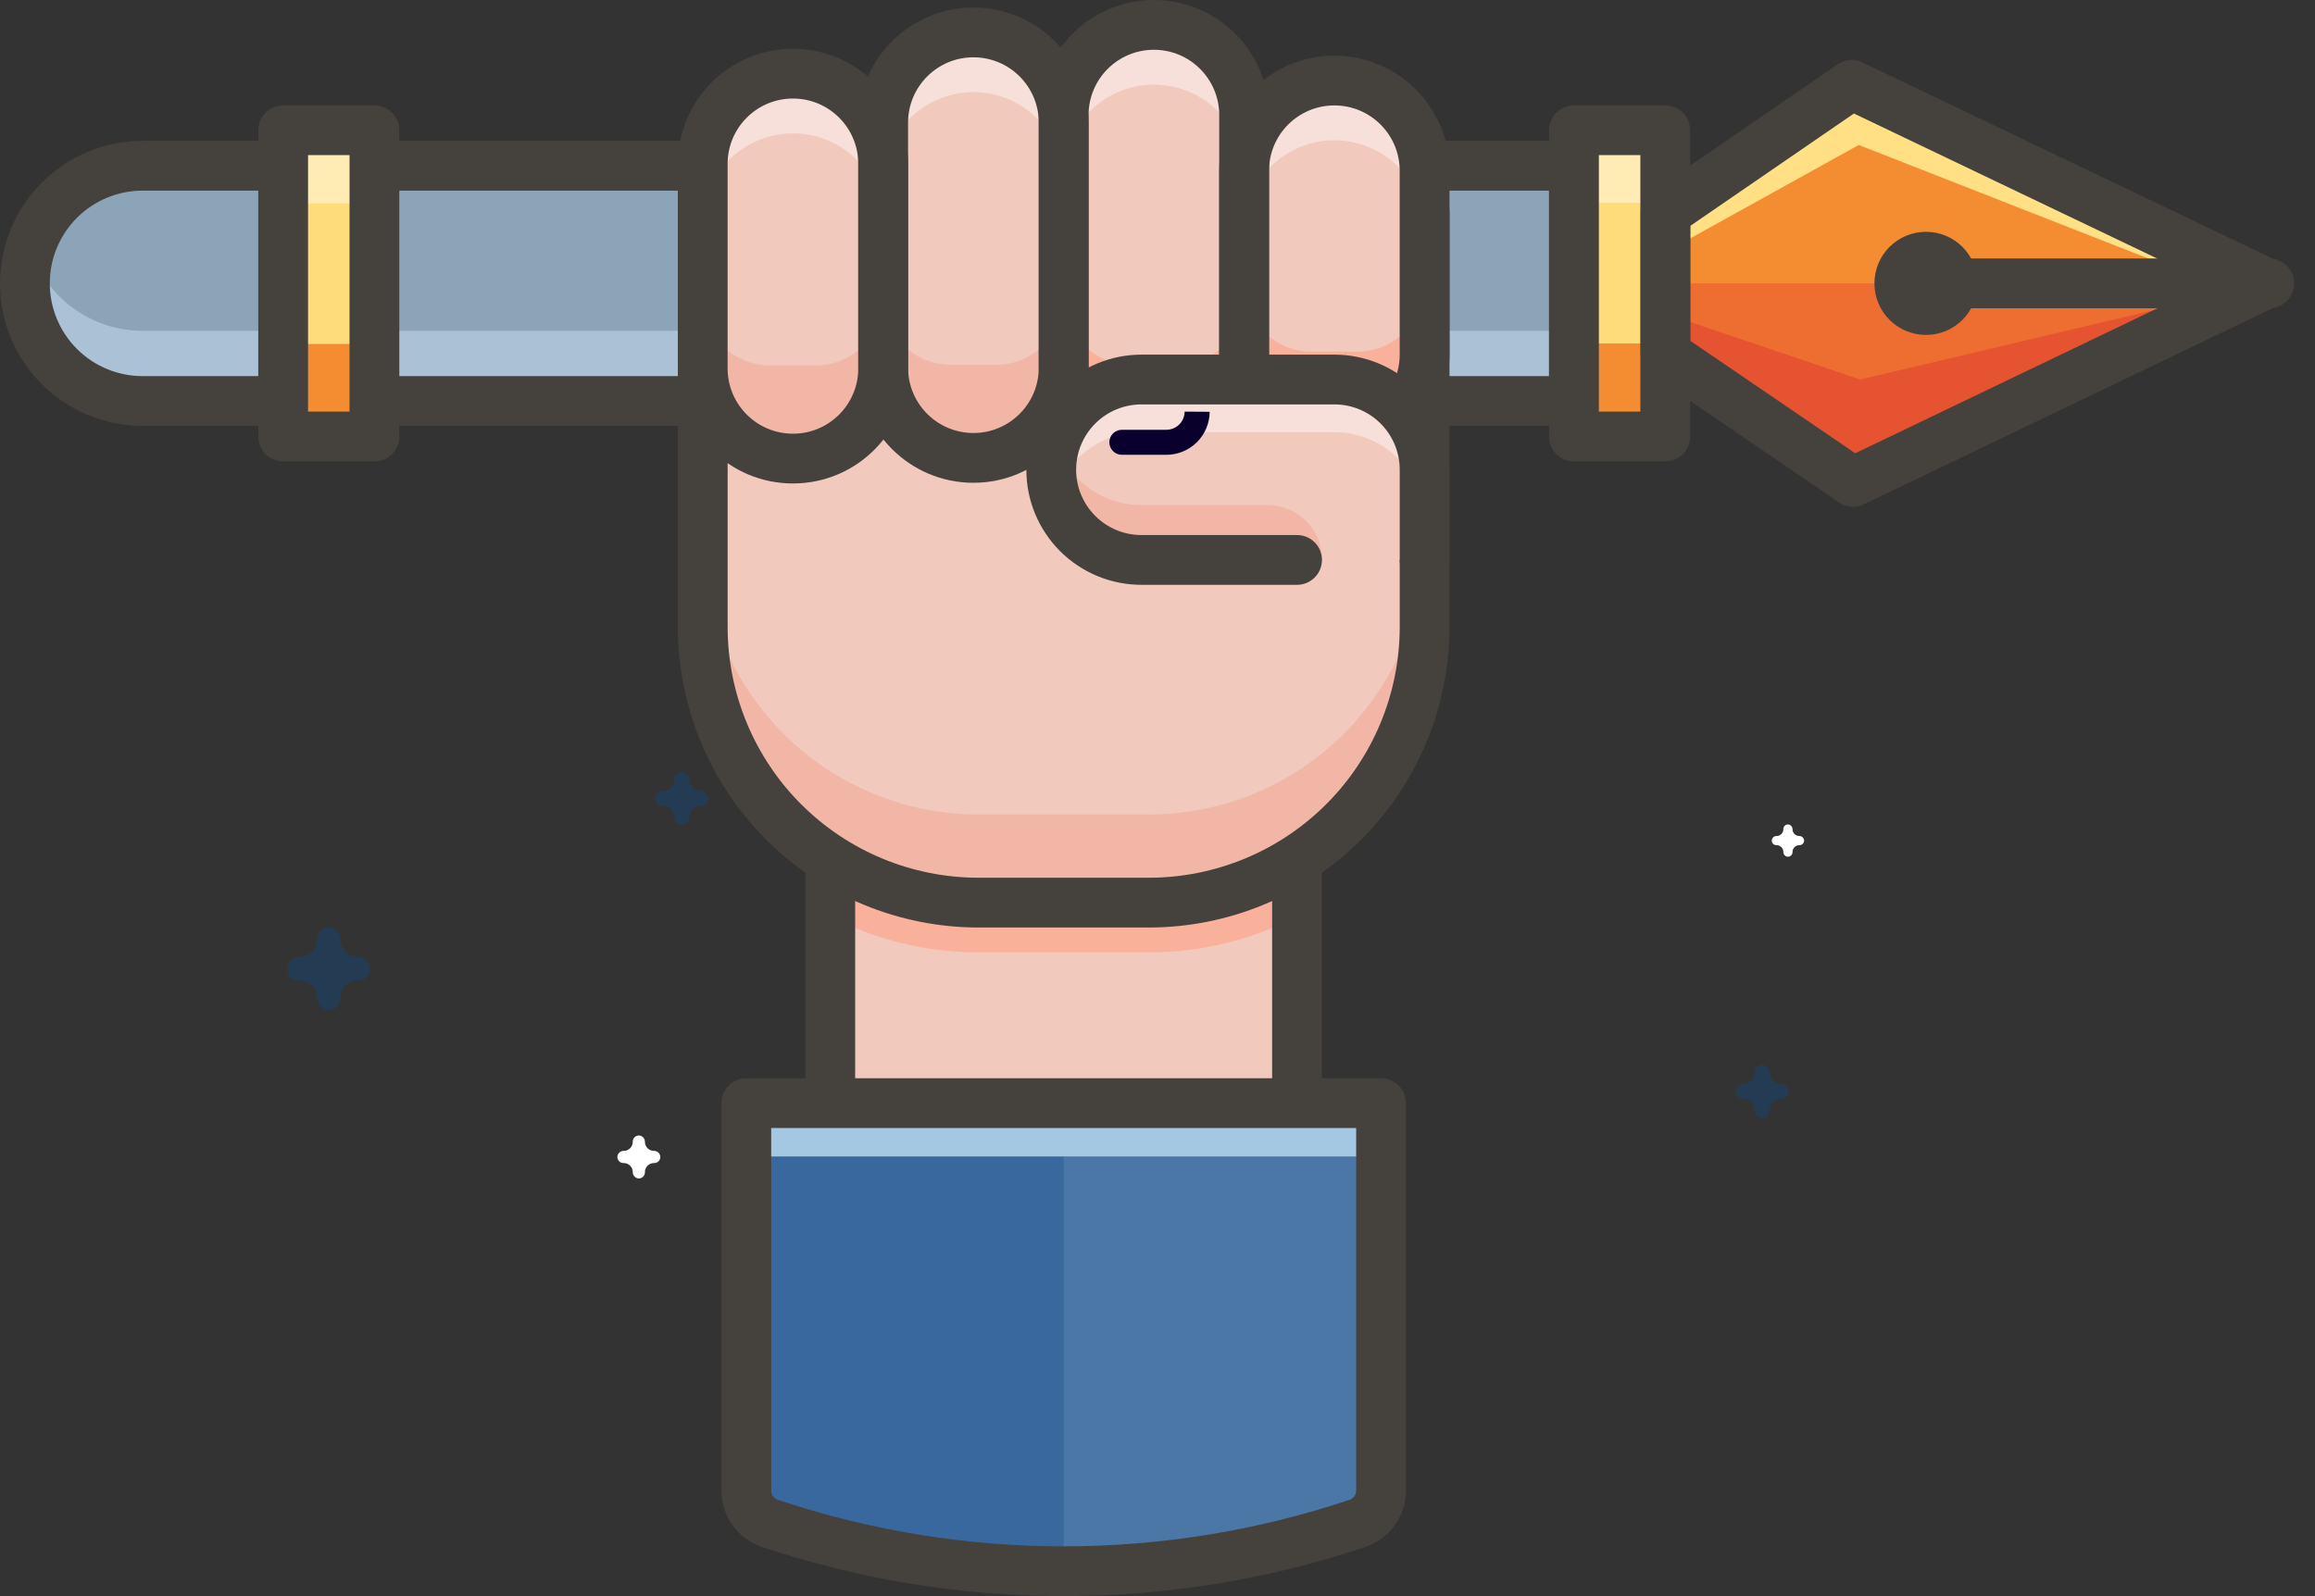 <svg xmlns="http://www.w3.org/2000/svg" width="87" height="60" viewBox="0 0 87 60" fill="none">
  <rect x="0" y="0" width="87" height="60" fill="#333333" stroke="none"/>
  <path d="M5.357 6.231H59.152V15.074H5.357C4.776 15.074 4.202 14.96 3.665 14.737C3.129 14.515 2.641 14.189 2.231 13.779C1.82 13.368 1.494 12.881 1.272 12.344C1.05 11.808 0.935 11.233 0.935 10.652C0.935 10.072 1.05 9.497 1.272 8.96C1.494 8.424 1.82 7.936 2.231 7.526C2.641 7.115 3.129 6.789 3.665 6.567C4.202 6.345 4.776 6.231 5.357 6.231Z" fill="#8CA4B8"/>
  <path opacity="0.93" d="M1.136 9.333C1.003 9.76 0.935 10.205 0.935 10.652C0.935 11.233 1.05 11.808 1.272 12.344C1.494 12.881 1.82 13.368 2.231 13.779C2.641 14.189 3.129 14.515 3.665 14.737C4.202 14.96 4.776 15.074 5.357 15.074H59.152V12.434H5.357C4.415 12.434 3.497 12.133 2.738 11.575C1.979 11.018 1.418 10.232 1.136 9.333Z" fill="#ADC4D9"/>
  <path opacity="0.67" d="M5.357 6.231C4.776 6.231 4.202 6.345 3.665 6.567C3.129 6.789 2.641 7.115 2.231 7.526C1.82 7.936 1.494 8.424 1.272 8.96C1.05 9.497 0.935 10.072 0.935 10.652C0.936 10.978 0.973 11.303 1.045 11.621C1.265 10.642 1.812 9.766 2.596 9.138C3.379 8.511 4.353 8.169 5.357 8.168H59.152V6.231H5.357Z" fill="#8CA4B8"/>
  <path fill-rule="evenodd" clip-rule="evenodd" d="M5.357 7.166C4.899 7.166 4.446 7.256 4.023 7.432C3.6 7.607 3.216 7.864 2.892 8.187C2.568 8.511 2.312 8.895 2.136 9.318C1.961 9.741 1.871 10.194 1.871 10.652C1.871 11.11 1.961 11.563 2.136 11.986C2.312 12.409 2.568 12.794 2.892 13.117C3.216 13.441 3.6 13.698 4.023 13.873C4.446 14.048 4.899 14.139 5.357 14.139H58.216V7.166H5.357ZM3.307 5.703C3.957 5.434 4.654 5.295 5.357 5.295H59.152C59.668 5.295 60.087 5.714 60.087 6.231V15.074C60.087 15.591 59.668 16.009 59.152 16.009H5.357C4.654 16.009 3.957 15.871 3.307 15.602C2.657 15.332 2.067 14.938 1.569 14.44C1.072 13.943 0.677 13.352 0.408 12.702C0.139 12.052 0 11.356 0 10.652C0 9.949 0.139 9.252 0.408 8.602C0.677 7.952 1.072 7.362 1.569 6.864C2.067 6.367 2.657 5.972 3.307 5.703Z" fill="#45413C"/>
  <path d="M62.581 4.896H59.151V16.409H62.581V4.896Z" fill="#FFDC7B"/>
  <path opacity="0.43" d="M62.581 4.876H59.151V7.625H62.581V4.876Z" fill="white"/>
  <path d="M62.581 12.91H59.151V16.429H62.581V12.91Z" fill="#F48D31"/>
  <path fill-rule="evenodd" clip-rule="evenodd" d="M58.215 4.896C58.215 4.379 58.634 3.96 59.151 3.96H62.581C63.098 3.96 63.517 4.379 63.517 4.896V16.409C63.517 16.925 63.098 17.344 62.581 17.344H59.151C58.634 17.344 58.215 16.925 58.215 16.409V4.896ZM60.087 5.831V15.473H61.646V5.831H60.087Z" fill="#45413C"/>
  <path d="M14.072 4.896H10.641V16.409H14.072V4.896Z" fill="#FFDC7B"/>
  <path opacity="0.43" d="M14.072 4.896H10.641V7.645H14.072V4.896Z" fill="white"/>
  <path d="M14.072 12.93H10.641V16.449H14.072V12.93Z" fill="#F48D31"/>
  <path fill-rule="evenodd" clip-rule="evenodd" d="M9.706 4.896C9.706 4.379 10.125 3.96 10.641 3.96H14.072C14.588 3.96 15.007 4.379 15.007 4.896V16.409C15.007 16.925 14.588 17.344 14.072 17.344H10.641C10.125 17.344 9.706 16.925 9.706 16.409V4.896ZM11.577 5.831V15.473H13.136V5.831H11.577Z" fill="#45413C"/>
  <path d="M62.594 13.312L69.641 18.115L85.191 10.652L69.588 3.19L62.594 7.993V13.312Z" fill="#F48D31"/>
  <path d="M62.594 13.312L69.64 18.115L85.191 10.652H62.594V13.312Z" fill="#EE6E31"/>
  <path d="M62.594 11.791L69.909 14.266L85.191 10.652L69.641 18.115L62.594 13.312V11.791Z" fill="#E65331"/>
  <path d="M62.539 9.505L69.854 5.45L83.12 10.652L69.585 3.181L62.539 7.984V9.505Z" fill="#FFE085"/>
  <path fill-rule="evenodd" clip-rule="evenodd" d="M69.058 2.419C69.334 2.229 69.69 2.202 69.991 2.346L85.595 9.808C85.92 9.964 86.127 10.292 86.127 10.652C86.127 11.012 85.921 11.34 85.596 11.496L70.045 18.958C69.745 19.103 69.389 19.076 69.114 18.888L62.068 14.084C61.812 13.91 61.659 13.621 61.659 13.311V7.993C61.659 7.685 61.811 7.397 62.065 7.222L69.058 2.419ZM69.672 4.267L63.53 8.486V12.817L69.722 17.038L83.026 10.654L69.672 4.267Z" fill="#45413C"/>
  <path fill-rule="evenodd" clip-rule="evenodd" d="M71.248 10.652C71.248 10.136 71.667 9.717 72.183 9.717H85.28C85.797 9.717 86.216 10.136 86.216 10.652C86.216 11.169 85.797 11.588 85.28 11.588H72.183C71.667 11.588 71.248 11.169 71.248 10.652Z" fill="#45413C"/>
  <path d="M72.381 12.59C73.451 12.59 74.319 11.723 74.319 10.652C74.319 9.582 73.451 8.714 72.381 8.714C71.311 8.714 70.443 9.582 70.443 10.652C70.443 11.723 71.311 12.59 72.381 12.59Z" fill="#45413C"/>
  <path d="M48.744 26.18H31.203V56.754H48.744V26.18Z" fill="#FFA183"/>
  <path d="M48.744 26.18H31.203V56.754H48.744V26.18Z" fill="#F1C9BD"/>
  <g style="mix-blend-mode:multiply" opacity="0.58">
    <path d="M31.204 34.453C32.928 35.341 34.839 35.803 36.778 35.802H43.17C45.109 35.803 47.02 35.341 48.744 34.453V26.18H31.204V34.453Z" fill="#FFA183"/>
  </g>
  <path fill-rule="evenodd" clip-rule="evenodd" d="M30.267 26.18C30.267 25.663 30.686 25.245 31.203 25.245H48.744C49.26 25.245 49.679 25.663 49.679 26.18V56.754C49.679 57.27 49.26 57.689 48.744 57.689H31.203C30.686 57.689 30.267 57.27 30.267 56.754V26.18ZM32.138 27.116V55.818H47.808V27.116H32.138Z" fill="#45413C"/>
  <path d="M26.409 7.952H53.539V23.562C53.539 26.312 52.446 28.949 50.502 30.894C48.557 32.838 45.92 33.931 43.17 33.931H36.777C34.027 33.931 31.39 32.838 29.446 30.894C27.502 28.949 26.409 26.312 26.409 23.562V7.952Z" fill="#F1C9BD"/>
  <path d="M43.169 30.619H36.777C34.027 30.619 31.39 29.527 29.446 27.582C27.501 25.638 26.409 23 26.409 20.251V23.562C26.409 24.924 26.677 26.272 27.198 27.53C27.72 28.788 28.483 29.931 29.446 30.894C30.409 31.857 31.552 32.62 32.81 33.142C34.068 33.663 35.416 33.931 36.778 33.931H43.17C44.532 33.931 45.88 33.663 47.138 33.142C48.396 32.62 49.539 31.857 50.502 30.894C51.465 29.931 52.228 28.788 52.749 27.53C53.271 26.272 53.539 24.924 53.539 23.562V20.251C53.539 21.612 53.271 22.961 52.749 24.219C52.228 25.477 51.465 26.62 50.502 27.583C49.539 28.545 48.396 29.309 47.138 29.83C45.88 30.351 44.531 30.619 43.169 30.619Z" fill="#F2B6A7"/>
  <path fill-rule="evenodd" clip-rule="evenodd" d="M25.474 7.952C25.474 7.435 25.893 7.016 26.409 7.016H53.539C54.056 7.016 54.474 7.435 54.474 7.952V23.562C54.474 26.56 53.283 29.435 51.163 31.555C49.044 33.675 46.168 34.866 43.17 34.866H36.777C33.779 34.866 30.904 33.675 28.784 31.555C26.665 29.435 25.474 26.56 25.474 23.562V7.952ZM27.345 8.887V23.562C27.345 26.064 28.338 28.463 30.107 30.232C31.876 32.001 34.275 32.995 36.777 32.995C36.777 32.995 36.777 32.995 36.777 32.995H43.17C45.672 32.995 48.071 32.001 49.84 30.232C51.609 28.463 52.603 26.064 52.603 23.562V8.887H27.345Z" fill="#45413C"/>
  <path d="M33.191 6.16C33.191 4.287 31.673 2.769 29.8 2.769C27.927 2.769 26.409 4.287 26.409 6.16V13.847C26.409 15.72 27.927 17.238 29.8 17.238C31.673 17.238 33.191 15.72 33.191 13.847V6.16Z" fill="#F1C9BD"/>
  <path d="M39.973 4.609C39.973 2.737 38.455 1.218 36.582 1.218C34.709 1.218 33.191 2.737 33.191 4.609V13.822C33.191 15.694 34.709 17.213 36.582 17.213C38.455 17.213 39.973 15.694 39.973 13.822V4.609Z" fill="#F1C9BD"/>
  <path d="M46.756 4.327C46.756 2.454 45.237 0.936 43.364 0.936C41.492 0.936 39.973 2.454 39.973 4.327V13.822C39.973 15.694 41.492 17.213 43.364 17.213C45.237 17.213 46.756 15.694 46.756 13.822V4.327Z" fill="#F1C9BD"/>
  <path d="M53.538 6.418C53.538 4.545 52.02 3.027 50.147 3.027C48.274 3.027 46.756 4.545 46.756 6.418V13.329C46.756 15.202 48.274 16.721 50.147 16.721C52.02 16.721 53.538 15.202 53.538 13.329V6.418Z" fill="#F1C9BD"/>
  <path d="M30.651 13.739H28.948C28.614 13.739 28.284 13.674 27.976 13.546C27.668 13.418 27.388 13.231 27.152 12.995C26.916 12.759 26.73 12.479 26.602 12.171C26.475 11.863 26.409 11.532 26.409 11.199V13.847C26.409 14.746 26.767 15.609 27.402 16.245C28.038 16.881 28.901 17.238 29.8 17.238C30.7 17.238 31.562 16.881 32.198 16.245C32.834 15.609 33.192 14.746 33.192 13.847V11.199C33.192 11.532 33.126 11.863 32.999 12.171C32.871 12.479 32.684 12.759 32.448 12.995C32.212 13.231 31.932 13.418 31.624 13.546C31.315 13.674 30.985 13.739 30.651 13.739Z" fill="#F2B6A7"/>
  <path d="M37.434 13.713H35.73C35.057 13.713 34.411 13.445 33.935 12.969C33.459 12.493 33.192 11.847 33.192 11.174V13.822C33.192 14.721 33.549 15.584 34.185 16.22C34.821 16.855 35.683 17.213 36.583 17.213C37.482 17.213 38.345 16.855 38.981 16.22C39.617 15.584 39.974 14.721 39.974 13.822V11.174C39.974 11.507 39.908 11.837 39.781 12.146C39.653 12.454 39.466 12.734 39.23 12.969C38.994 13.205 38.714 13.392 38.406 13.52C38.097 13.647 37.767 13.713 37.434 13.713Z" fill="#F2B6A7"/>
  <g style="mix-blend-mode:multiply" opacity="0.58">
    <path d="M44.216 13.713H42.513C41.839 13.713 41.194 13.445 40.718 12.969C40.242 12.493 39.974 11.847 39.974 11.174V13.822C39.974 14.721 40.331 15.584 40.967 16.22C41.603 16.855 42.466 17.213 43.365 17.213C44.265 17.213 45.127 16.855 45.763 16.22C46.399 15.584 46.756 14.721 46.756 13.822V11.174C46.756 11.507 46.691 11.837 46.563 12.146C46.435 12.454 46.248 12.734 46.012 12.969C45.776 13.205 45.496 13.392 45.188 13.52C44.88 13.647 44.55 13.713 44.216 13.713Z" fill="#FFA183"/>
  </g>
  <g style="mix-blend-mode:multiply" opacity="0.58">
    <path d="M50.998 13.221H49.295C48.622 13.221 47.976 12.953 47.5 12.477C47.024 12 46.756 11.355 46.756 10.681V13.329C46.756 14.229 47.114 15.091 47.75 15.727C48.386 16.363 49.248 16.721 50.148 16.721C51.047 16.721 51.91 16.363 52.545 15.727C53.181 15.091 53.539 14.229 53.539 13.329V10.681C53.539 11.015 53.473 11.345 53.345 11.653C53.218 11.961 53.031 12.241 52.795 12.477C52.559 12.713 52.279 12.9 51.971 13.028C51.662 13.155 51.332 13.221 50.998 13.221Z" fill="#FFA183"/>
  </g>
  <path opacity="0.43" d="M29.8 2.769C28.901 2.769 28.038 3.126 27.402 3.762C26.767 4.398 26.409 5.26 26.409 6.16V8.405C26.409 7.96 26.497 7.519 26.667 7.107C26.838 6.696 27.088 6.322 27.402 6.007C27.717 5.692 28.091 5.442 28.503 5.272C28.914 5.102 29.355 5.014 29.8 5.014C30.246 5.014 30.687 5.102 31.098 5.272C31.51 5.442 31.884 5.692 32.198 6.007C32.513 6.322 32.763 6.696 32.934 7.107C33.104 7.519 33.192 7.96 33.192 8.405V6.16C33.192 5.26 32.834 4.398 32.198 3.762C31.562 3.126 30.7 2.769 29.8 2.769Z" fill="white"/>
  <path opacity="0.43" d="M36.583 1.218C35.683 1.218 34.821 1.576 34.185 2.212C33.549 2.847 33.192 3.71 33.192 4.609V6.855C33.192 5.955 33.549 5.093 34.185 4.457C34.821 3.821 35.683 3.463 36.583 3.463C37.482 3.463 38.345 3.821 38.981 4.457C39.617 5.093 39.974 5.955 39.974 6.855V4.609C39.974 3.71 39.617 2.847 38.981 2.212C38.345 1.576 37.482 1.218 36.583 1.218Z" fill="white"/>
  <path opacity="0.43" d="M43.365 0.936C42.466 0.936 41.603 1.293 40.967 1.929C40.331 2.565 39.974 3.427 39.974 4.327V6.572C39.974 5.673 40.331 4.81 40.967 4.174C41.603 3.538 42.466 3.181 43.365 3.181C44.265 3.181 45.127 3.538 45.763 4.174C46.399 4.81 46.756 5.673 46.756 6.572V4.327C46.756 3.427 46.399 2.565 45.763 1.929C45.127 1.293 44.265 0.936 43.365 0.936Z" fill="white"/>
  <path opacity="0.43" d="M50.148 3.028C49.248 3.028 48.386 3.385 47.75 4.021C47.114 4.657 46.756 5.52 46.756 6.419V8.664C46.756 7.765 47.114 6.902 47.75 6.266C48.386 5.63 49.248 5.273 50.148 5.273C51.047 5.273 51.91 5.63 52.545 6.266C53.181 6.902 53.539 7.765 53.539 8.664V6.419C53.539 5.52 53.181 4.657 52.545 4.021C51.91 3.385 51.047 3.028 50.148 3.028Z" fill="white"/>
  <path fill-rule="evenodd" clip-rule="evenodd" d="M29.8 3.704C28.443 3.704 27.344 4.804 27.344 6.16V13.847C27.344 15.203 28.443 16.303 29.8 16.303C31.156 16.303 32.255 15.203 32.255 13.847V6.16C32.255 4.804 31.156 3.704 29.8 3.704ZM29.8 18.174C27.41 18.174 25.473 16.237 25.473 13.847V6.16C25.473 3.77 27.41 1.833 29.8 1.833C32.189 1.833 34.126 3.77 34.126 6.16V13.847C34.126 16.237 32.189 18.174 29.8 18.174Z" fill="#45413C"/>
  <path fill-rule="evenodd" clip-rule="evenodd" d="M36.582 2.154C35.226 2.154 34.126 3.253 34.126 4.609V13.822C34.126 15.178 35.226 16.277 36.582 16.277C37.938 16.277 39.038 15.178 39.038 13.822V4.609C39.038 3.253 37.938 2.154 36.582 2.154ZM32.255 4.609C32.255 2.22 34.193 0.283 36.582 0.283C38.972 0.283 40.909 2.22 40.909 4.609V13.822C40.909 16.211 38.972 18.148 36.582 18.148C34.193 18.148 32.255 16.211 32.255 13.822V4.609Z" fill="#45413C"/>
  <path fill-rule="evenodd" clip-rule="evenodd" d="M43.364 1.871C42.008 1.871 40.909 2.97 40.909 4.327V13.822C40.909 15.178 42.008 16.277 43.364 16.277C44.721 16.277 45.82 15.178 45.82 13.822V4.327C45.82 2.97 44.721 1.871 43.364 1.871ZM39.038 4.327C39.038 1.937 40.975 0 43.364 0C45.754 0 47.691 1.937 47.691 4.327V13.822C47.691 16.211 45.754 18.148 43.364 18.148C40.975 18.148 39.038 16.211 39.038 13.822V4.327Z" fill="#45413C"/>
  <path fill-rule="evenodd" clip-rule="evenodd" d="M50.147 3.963C48.791 3.963 47.691 5.062 47.691 6.418V13.329C47.691 14.686 48.791 15.785 50.147 15.785C51.503 15.785 52.602 14.686 52.602 13.329V6.418C52.602 5.062 51.503 3.963 50.147 3.963ZM45.82 6.418C45.82 4.029 47.757 2.092 50.147 2.092C52.536 2.092 54.474 4.029 54.474 6.418V13.329C54.474 15.719 52.536 17.656 50.147 17.656C47.757 17.656 45.82 15.719 45.82 13.329V6.418Z" fill="#45413C"/>
  <path d="M48.744 21.049H42.897C41.998 21.049 41.136 20.692 40.499 20.056C39.864 19.42 39.506 18.557 39.506 17.658C39.506 16.758 39.864 15.896 40.499 15.26C41.136 14.624 41.998 14.267 42.897 14.267H50.148C51.047 14.267 51.91 14.624 52.545 15.26C53.181 15.896 53.539 16.758 53.539 17.658V21.049H48.744Z" fill="#F1C9BD"/>
  <path d="M42.897 18.986C42.178 18.986 41.478 18.757 40.897 18.333C40.317 17.909 39.886 17.311 39.667 16.626C39.515 17.102 39.47 17.606 39.535 18.101C39.657 18.927 40.075 19.68 40.709 20.222C41.344 20.763 42.154 21.057 42.988 21.048H49.689C49.689 20.501 49.472 19.976 49.085 19.589C48.698 19.202 48.173 18.985 47.626 18.985L42.897 18.986Z" fill="#F2B6A7"/>
  <path opacity="0.43" d="M50.148 14.267H42.897C42.367 14.267 41.845 14.391 41.371 14.629C40.898 14.868 40.487 15.214 40.172 15.64C39.856 16.066 39.645 16.56 39.555 17.082C39.465 17.604 39.499 18.14 39.654 18.647C39.866 17.953 40.295 17.344 40.88 16.912C41.464 16.479 42.171 16.246 42.897 16.246H50.148C51.047 16.246 51.91 16.603 52.545 17.239C53.181 17.875 53.539 18.738 53.539 19.637V17.658C53.539 16.758 53.181 15.896 52.545 15.26C51.91 14.624 51.047 14.267 50.148 14.267Z" fill="white"/>
  <path fill-rule="evenodd" clip-rule="evenodd" d="M42.898 15.202C42.246 15.202 41.622 15.46 41.161 15.921C40.7 16.382 40.442 17.006 40.442 17.657C40.442 18.309 40.7 18.933 41.161 19.394C41.622 19.855 42.246 20.113 42.898 20.113H48.744C49.261 20.113 49.68 20.532 49.68 21.049C49.68 21.565 49.261 21.984 48.744 21.984H42.898C41.75 21.984 40.649 21.528 39.838 20.717C39.027 19.905 38.571 18.805 38.571 17.657C38.571 16.51 39.027 15.409 39.838 14.598C40.649 13.787 41.75 13.331 42.898 13.331H50.148C51.295 13.331 52.396 13.787 53.207 14.598C54.018 15.409 54.474 16.51 54.474 17.657V21.049C54.474 21.565 54.056 21.984 53.539 21.984C53.022 21.984 52.603 21.565 52.603 21.049V17.657C52.603 17.006 52.345 16.382 51.884 15.921C51.423 15.46 50.799 15.202 50.148 15.202H42.898Z" fill="#45413C"/>
  <path fill-rule="evenodd" clip-rule="evenodd" d="M45.461 15.479C45.458 15.91 45.284 16.323 44.978 16.626C44.671 16.929 44.257 17.098 43.826 17.096H42.16C41.901 17.096 41.69 16.886 41.69 16.626C41.69 16.366 41.901 16.156 42.16 16.156H43.83C44.012 16.157 44.187 16.085 44.316 15.957C44.446 15.829 44.519 15.655 44.52 15.473L45.461 15.479Z" fill="#0A002D"/>
  <path d="M28.046 56.954C35.749 59.768 44.199 59.768 51.902 56.954V41.467H28.046V56.954Z" fill="#2561A1"/>
  <path d="M28.046 56.954C35.749 59.768 44.199 59.768 51.902 56.954V41.467H28.046V56.954Z" fill="#2561A1"/>
  <path d="M28.046 56.954C35.749 59.768 44.199 59.768 51.902 56.954V41.467H28.046V56.954Z" fill="#4B77A6"/>
  <path d="M28.046 41.467V56.954C31.867 58.355 35.905 59.069 39.974 59.065V41.467H28.046Z" fill="#39689F"/>
  <path d="M51.901 41.467H28.046V43.473H51.901V41.467Z" fill="#A4C7E2"/>
  <path fill-rule="evenodd" clip-rule="evenodd" d="M27.111 41.467C27.111 40.95 27.53 40.532 28.046 40.532H51.902C52.418 40.532 52.837 40.95 52.837 41.467V56.033L52.837 56.034C52.836 56.503 52.688 56.96 52.414 57.341C52.14 57.721 51.753 58.006 51.308 58.154C43.952 60.615 35.995 60.615 28.64 58.154C28.195 58.006 27.808 57.721 27.534 57.34C27.259 56.96 27.111 56.503 27.111 56.034L27.111 41.467ZM28.982 42.403V56.032C28.982 56.109 29.006 56.184 29.051 56.246C29.096 56.309 29.16 56.355 29.233 56.38C36.204 58.712 43.744 58.712 50.715 56.38L50.715 56.38C50.788 56.355 50.852 56.309 50.897 56.246C50.942 56.184 50.966 56.109 50.966 56.032C50.966 56.032 50.966 56.032 50.966 56.031L50.966 42.403H28.982Z" fill="#45413C"/>
  <path d="M24.575 43.262C24.485 43.262 24.399 43.227 24.336 43.163C24.273 43.1 24.237 43.014 24.237 42.925C24.238 42.866 24.218 42.809 24.179 42.764C24.141 42.72 24.087 42.692 24.029 42.685C23.997 42.682 23.965 42.686 23.935 42.696C23.905 42.706 23.877 42.722 23.854 42.744C23.83 42.765 23.812 42.791 23.799 42.82C23.786 42.849 23.779 42.881 23.779 42.913V42.925C23.779 42.969 23.771 43.013 23.754 43.054C23.737 43.095 23.712 43.132 23.68 43.163C23.649 43.195 23.612 43.22 23.571 43.237C23.53 43.254 23.486 43.262 23.442 43.262C23.383 43.261 23.326 43.282 23.282 43.32C23.237 43.359 23.209 43.412 23.202 43.471C23.199 43.502 23.203 43.534 23.213 43.564C23.223 43.594 23.239 43.622 23.261 43.646C23.282 43.669 23.308 43.688 23.337 43.701C23.367 43.714 23.398 43.72 23.43 43.72H23.442C23.486 43.72 23.53 43.729 23.571 43.746C23.612 43.763 23.649 43.788 23.68 43.819C23.712 43.85 23.737 43.888 23.754 43.929C23.771 43.97 23.779 44.014 23.779 44.058C23.778 44.117 23.799 44.174 23.837 44.218C23.876 44.262 23.93 44.291 23.988 44.298C24.02 44.301 24.052 44.297 24.082 44.287C24.112 44.277 24.139 44.26 24.163 44.239C24.186 44.217 24.205 44.191 24.218 44.162C24.231 44.133 24.237 44.102 24.237 44.07V44.058C24.237 44.014 24.246 43.97 24.263 43.929C24.28 43.888 24.305 43.85 24.336 43.819C24.367 43.788 24.405 43.763 24.446 43.746C24.487 43.729 24.531 43.72 24.575 43.72H24.587C24.619 43.72 24.65 43.714 24.679 43.701C24.708 43.688 24.734 43.669 24.756 43.646C24.777 43.622 24.794 43.594 24.804 43.564C24.814 43.534 24.818 43.502 24.815 43.471C24.808 43.412 24.779 43.359 24.735 43.32C24.691 43.282 24.634 43.261 24.575 43.262Z" fill="white"/>
  <path d="M67.618 31.426C67.551 31.426 67.486 31.399 67.438 31.352C67.391 31.304 67.364 31.24 67.364 31.172C67.365 31.128 67.349 31.085 67.32 31.052C67.291 31.018 67.251 30.997 67.207 30.992C67.183 30.99 67.159 30.993 67.137 31C67.114 31.008 67.093 31.02 67.076 31.036C67.058 31.053 67.044 31.072 67.034 31.094C67.025 31.116 67.02 31.14 67.02 31.163V31.172C67.02 31.24 66.993 31.305 66.945 31.352C66.898 31.4 66.833 31.427 66.766 31.427C66.721 31.426 66.678 31.441 66.645 31.47C66.612 31.499 66.59 31.54 66.585 31.583C66.583 31.607 66.586 31.631 66.594 31.654C66.601 31.676 66.614 31.697 66.63 31.715C66.646 31.732 66.665 31.746 66.687 31.756C66.709 31.765 66.733 31.77 66.757 31.77H66.766C66.833 31.77 66.898 31.797 66.945 31.845C66.993 31.892 67.02 31.957 67.02 32.025C67.019 32.069 67.034 32.112 67.063 32.145C67.092 32.178 67.133 32.2 67.177 32.205C67.2 32.207 67.224 32.204 67.247 32.197C67.269 32.189 67.29 32.176 67.308 32.16C67.325 32.144 67.339 32.125 67.349 32.103C67.359 32.081 67.364 32.057 67.364 32.033V32.025C67.364 31.957 67.391 31.893 67.439 31.845C67.486 31.798 67.551 31.771 67.618 31.771H67.627C67.651 31.771 67.674 31.766 67.696 31.757C67.718 31.747 67.738 31.733 67.754 31.715C67.77 31.698 67.782 31.677 67.79 31.654C67.798 31.632 67.801 31.608 67.799 31.584C67.793 31.54 67.772 31.5 67.739 31.47C67.705 31.441 67.662 31.425 67.618 31.426Z" fill="white"/>
  <g style="mix-blend-mode:overlay" opacity="0.59">
    <g style="mix-blend-mode:overlay">
      <path d="M26.324 29.727C26.269 29.727 26.215 29.717 26.165 29.696C26.114 29.675 26.068 29.644 26.03 29.606C25.991 29.567 25.96 29.521 25.939 29.471C25.919 29.42 25.908 29.366 25.908 29.311C25.909 29.239 25.884 29.169 25.837 29.114C25.791 29.059 25.725 29.023 25.654 29.014C25.614 29.009 25.575 29.014 25.537 29.026C25.499 29.038 25.465 29.058 25.435 29.084C25.406 29.111 25.382 29.143 25.366 29.179C25.35 29.215 25.341 29.255 25.341 29.294V29.311C25.341 29.365 25.331 29.419 25.31 29.47C25.289 29.52 25.258 29.566 25.22 29.605C25.181 29.643 25.135 29.674 25.084 29.695C25.034 29.716 24.98 29.727 24.925 29.727C24.853 29.725 24.783 29.75 24.728 29.797C24.673 29.844 24.637 29.909 24.627 29.981C24.623 30.02 24.628 30.06 24.64 30.098C24.652 30.135 24.672 30.17 24.699 30.199C24.725 30.229 24.758 30.252 24.794 30.268C24.83 30.285 24.869 30.293 24.909 30.293H24.925C24.98 30.293 25.034 30.304 25.084 30.325C25.135 30.346 25.181 30.376 25.22 30.415C25.258 30.454 25.289 30.5 25.31 30.55C25.331 30.601 25.341 30.655 25.341 30.709C25.34 30.781 25.365 30.852 25.412 30.907C25.459 30.961 25.524 30.997 25.595 31.007C25.635 31.011 25.674 31.007 25.712 30.995C25.75 30.982 25.784 30.962 25.814 30.936C25.843 30.91 25.867 30.877 25.883 30.841C25.899 30.805 25.908 30.766 25.908 30.726V30.712C25.908 30.601 25.952 30.495 26.03 30.416C26.108 30.338 26.215 30.294 26.326 30.294H26.34C26.38 30.294 26.419 30.285 26.455 30.269C26.491 30.253 26.523 30.229 26.55 30.2C26.576 30.171 26.596 30.136 26.608 30.098C26.621 30.061 26.625 30.021 26.621 29.982C26.611 29.91 26.575 29.845 26.521 29.798C26.466 29.751 26.396 29.726 26.324 29.727Z" fill="#174268"/>
    </g>
  </g>
  <g style="mix-blend-mode:overlay" opacity="0.59">
    <g style="mix-blend-mode:overlay">
      <path d="M66.925 40.745C66.814 40.745 66.709 40.701 66.63 40.623C66.552 40.545 66.508 40.439 66.508 40.328C66.51 40.256 66.485 40.186 66.438 40.131C66.392 40.076 66.326 40.04 66.255 40.031C66.215 40.026 66.176 40.031 66.138 40.043C66.1 40.055 66.066 40.075 66.036 40.102C66.007 40.128 65.983 40.16 65.967 40.197C65.951 40.233 65.942 40.272 65.942 40.311V40.327C65.942 40.438 65.898 40.544 65.82 40.622C65.742 40.7 65.636 40.744 65.526 40.744C65.454 40.742 65.384 40.767 65.329 40.814C65.274 40.861 65.238 40.926 65.228 40.997C65.224 41.037 65.228 41.077 65.241 41.114C65.253 41.152 65.273 41.186 65.299 41.216C65.326 41.245 65.358 41.269 65.394 41.285C65.43 41.301 65.469 41.31 65.509 41.31H65.525C65.635 41.31 65.741 41.354 65.819 41.432C65.897 41.51 65.941 41.616 65.941 41.726C65.94 41.798 65.965 41.868 66.012 41.923C66.058 41.978 66.124 42.014 66.195 42.024C66.235 42.028 66.274 42.024 66.312 42.011C66.35 41.999 66.384 41.979 66.414 41.953C66.443 41.926 66.467 41.894 66.483 41.858C66.499 41.822 66.507 41.783 66.508 41.743V41.728C66.508 41.618 66.552 41.511 66.63 41.433C66.708 41.355 66.814 41.311 66.925 41.311H66.94C66.98 41.311 67.019 41.302 67.055 41.286C67.091 41.27 67.124 41.247 67.15 41.217C67.177 41.188 67.197 41.153 67.209 41.115C67.222 41.078 67.226 41.038 67.222 40.998C67.212 40.927 67.176 40.862 67.121 40.815C67.067 40.769 66.997 40.743 66.925 40.745Z" fill="#174268"/>
    </g>
  </g>
  <g style="mix-blend-mode:overlay" opacity="0.59">
    <g style="mix-blend-mode:overlay">
      <path d="M13.446 35.975C13.274 35.975 13.109 35.906 12.988 35.785C12.866 35.663 12.798 35.498 12.798 35.326C12.8 35.214 12.761 35.104 12.688 35.019C12.615 34.933 12.513 34.877 12.402 34.862C12.341 34.856 12.278 34.862 12.22 34.881C12.161 34.901 12.107 34.932 12.061 34.973C12.015 35.015 11.978 35.065 11.953 35.122C11.928 35.178 11.915 35.239 11.915 35.301V35.326C11.915 35.498 11.847 35.663 11.725 35.785C11.604 35.906 11.439 35.975 11.267 35.975C11.154 35.972 11.045 36.011 10.959 36.084C10.874 36.157 10.818 36.259 10.803 36.37C10.796 36.432 10.803 36.494 10.822 36.553C10.841 36.611 10.872 36.666 10.914 36.711C10.955 36.757 11.006 36.794 11.062 36.819C11.119 36.844 11.18 36.857 11.242 36.857H11.267C11.439 36.857 11.604 36.926 11.725 37.047C11.847 37.169 11.915 37.334 11.915 37.506C11.913 37.618 11.952 37.727 12.025 37.813C12.098 37.899 12.2 37.955 12.311 37.97C12.372 37.976 12.434 37.97 12.493 37.95C12.552 37.931 12.606 37.9 12.652 37.859C12.698 37.817 12.735 37.767 12.76 37.71C12.785 37.654 12.798 37.593 12.798 37.531V37.508C12.798 37.335 12.866 37.169 12.988 37.047C13.11 36.925 13.276 36.857 13.448 36.857H13.472C13.534 36.857 13.595 36.844 13.651 36.819C13.708 36.794 13.758 36.757 13.8 36.711C13.841 36.665 13.872 36.611 13.891 36.552C13.911 36.493 13.917 36.431 13.911 36.37C13.895 36.259 13.839 36.157 13.754 36.084C13.668 36.011 13.559 35.972 13.446 35.975Z" fill="#174268"/>
    </g>
  </g>
</svg>